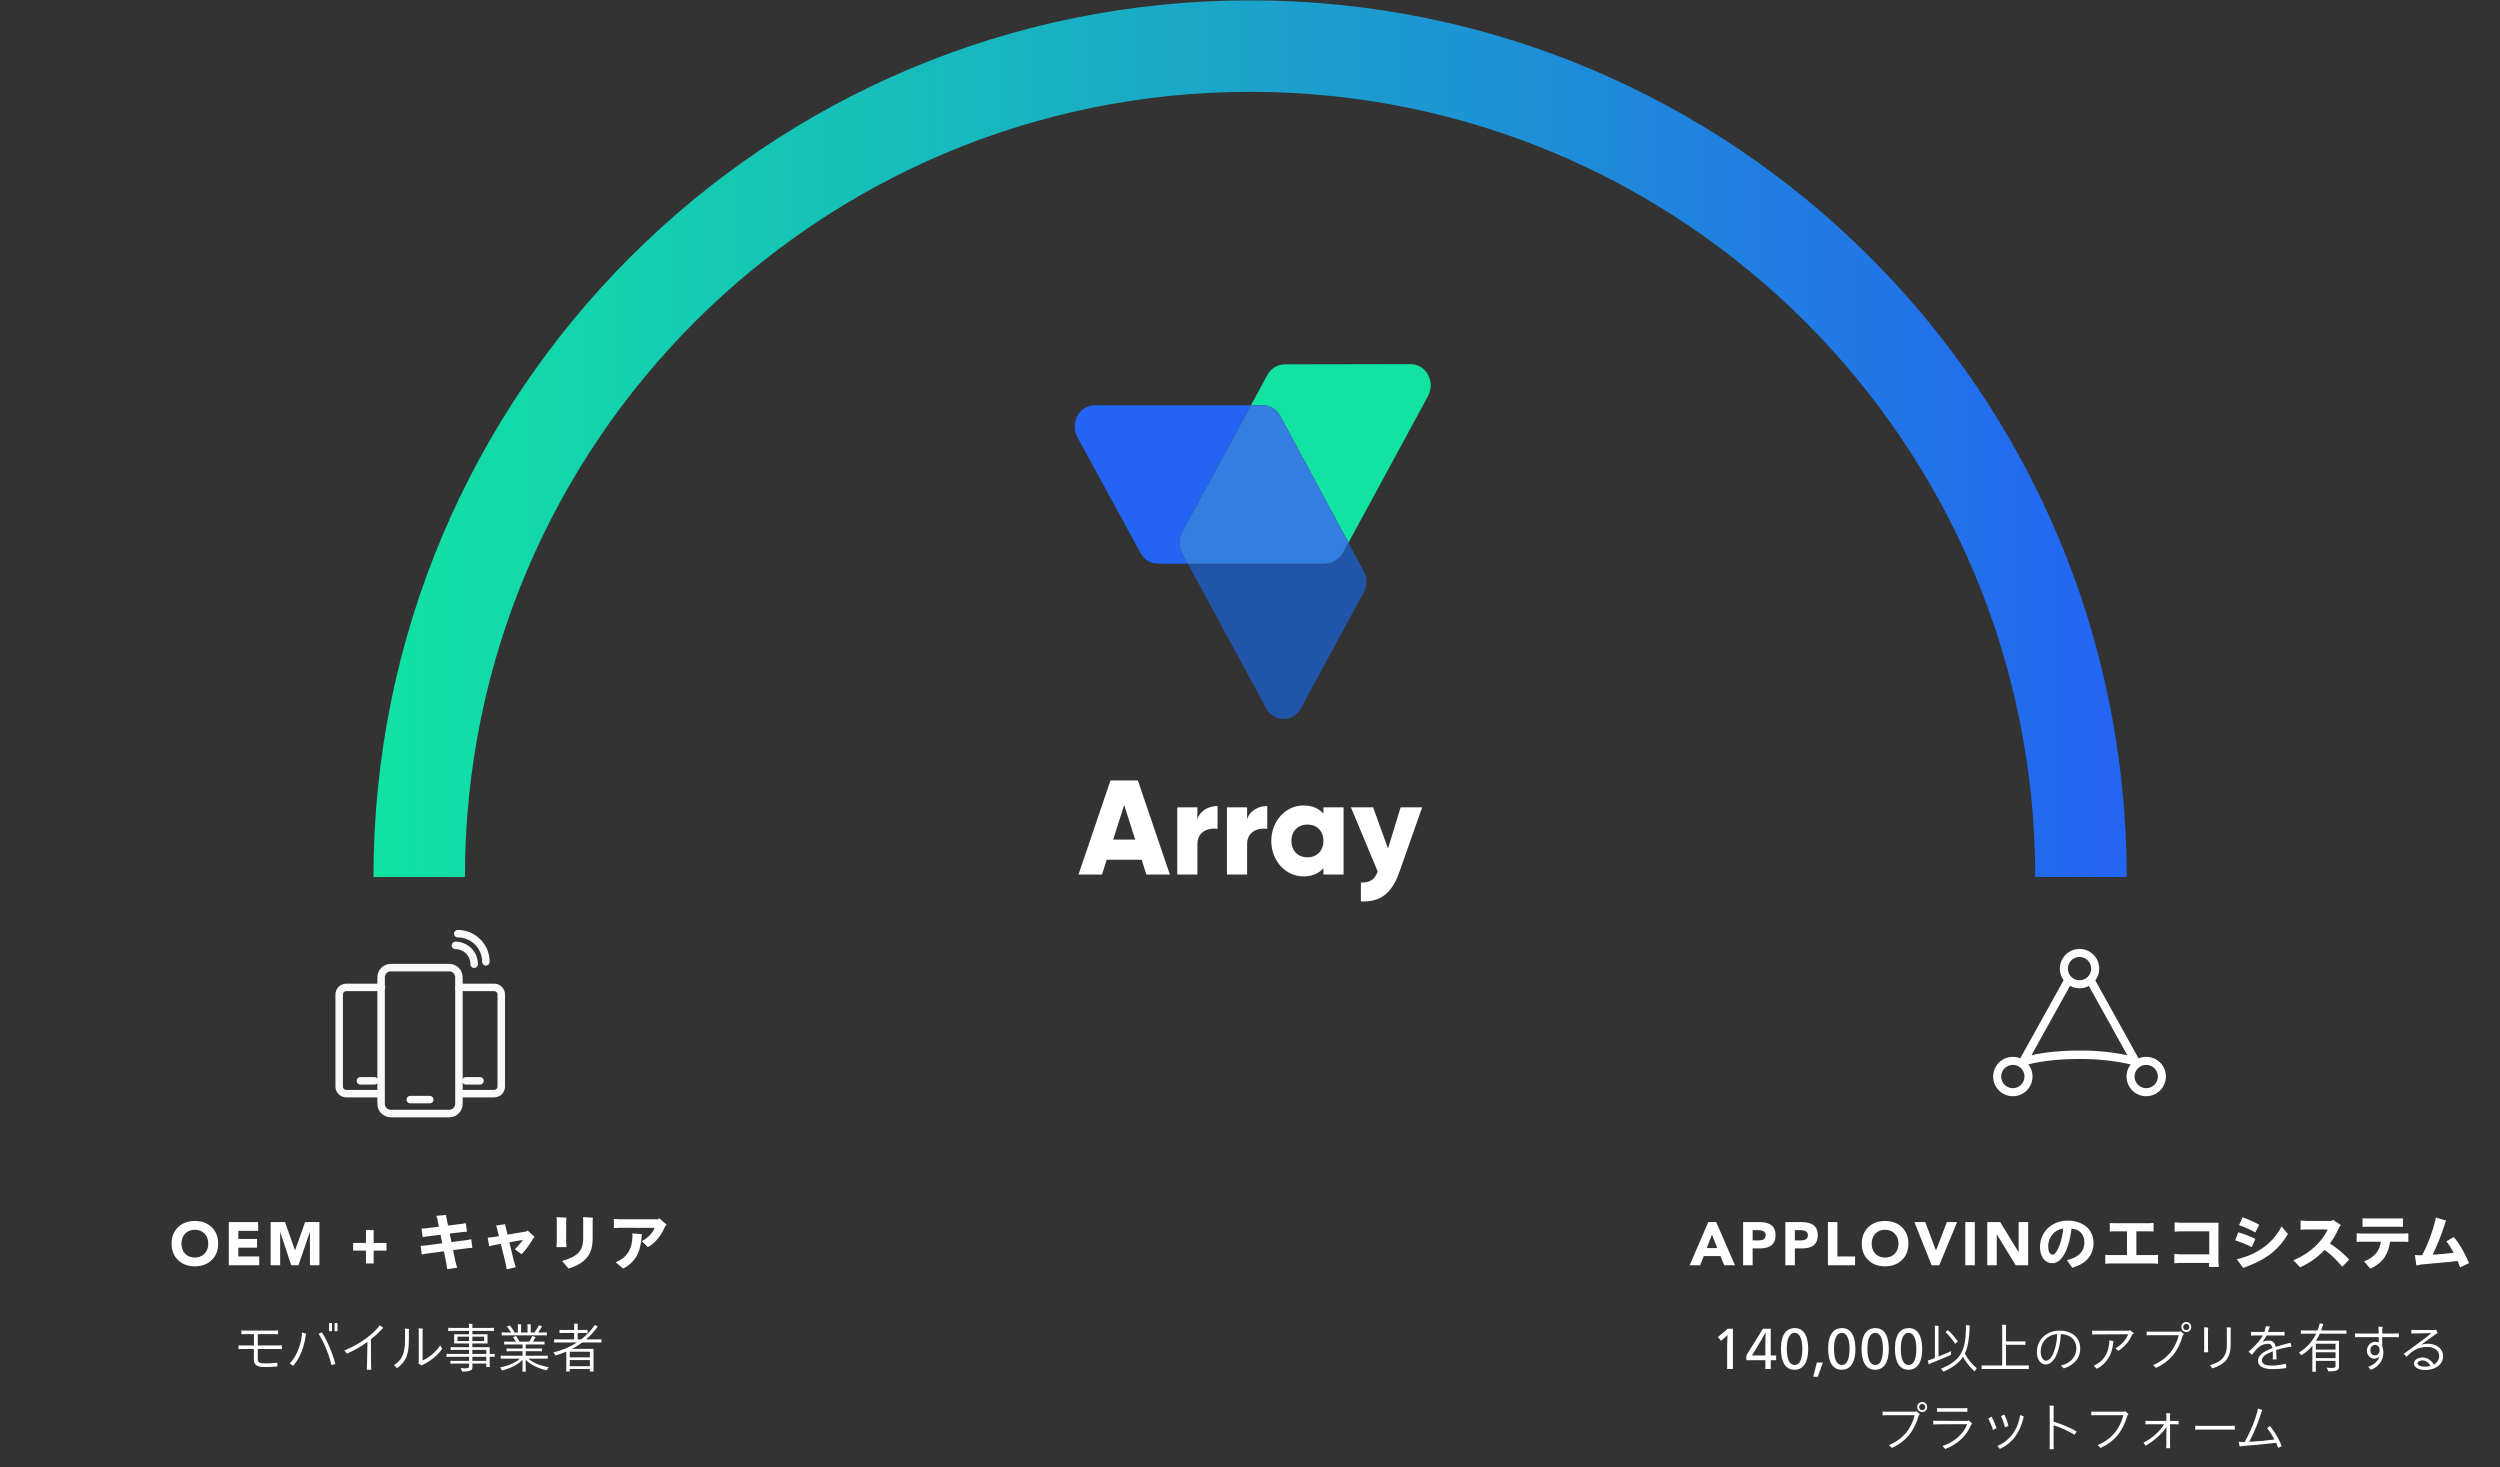 <svg viewBox="0 0 656 385" fill="none" xmlns="http://www.w3.org/2000/svg">
<rect x="0" y="0" width="656" height="385" fill="#333333" stroke="none"/>
<path d="M299.571 225.593H290.399L289.166 229.469H283L291.387 204.798H298.583L306.97 229.478H300.804L299.571 225.593ZM297.874 220.305L294.985 211.243L292.096 220.305H297.874V220.305Z" fill="white"/>
<path d="M319.485 211.496V217.493C317.297 217.138 314.197 218.025 314.197 221.513V229.478H308.91V211.842H314.197V214.984C314.898 212.619 317.263 211.496 319.485 211.496Z" fill="white"/>
<path d="M332.526 211.496V217.493C330.338 217.138 327.238 218.025 327.238 221.513V229.478H321.951V211.842H327.238V214.984C327.948 212.619 330.304 211.496 332.526 211.496Z" fill="white"/>
<path d="M352.554 211.842V229.469H347.267V227.814C346.101 229.157 344.378 229.968 342.013 229.968C337.393 229.968 333.584 225.914 333.584 220.66C333.584 215.407 337.393 211.353 342.013 211.353C344.378 211.353 346.101 212.163 347.267 213.506V211.851L352.554 211.842V211.842ZM347.267 220.66C347.267 218.016 345.501 216.361 343.069 216.361C340.636 216.361 338.871 218.016 338.871 220.66C338.871 223.304 340.636 224.959 343.069 224.959C345.501 224.959 347.267 223.304 347.267 220.66V220.66Z" fill="white"/>
<path d="M373.177 211.842L367.147 228.946C365.171 234.554 362.037 236.775 357.096 236.522V231.589C359.562 231.589 360.728 230.812 361.505 228.667L354.486 211.851H360.306L364.216 222.636L367.527 211.851H373.177V211.842Z" fill="white"/>
<path d="M357.854 149.84L353.816 142.408L352.378 145.074C352.297 145.219 352.2 145.365 352.119 145.51C352.103 145.542 352.071 145.575 352.055 145.607C351.962 145.748 351.859 145.883 351.748 146.011L351.716 146.043C351.616 146.169 351.508 146.288 351.392 146.399L351.344 146.447L350.956 146.786C350.94 146.786 350.94 146.802 350.924 146.802C350.644 147.015 350.347 147.204 350.035 147.368H350.019C349.698 147.522 349.362 147.647 349.018 147.739C348.545 147.877 348.056 147.948 347.564 147.949H311.7L310.246 145.252C309.794 144.412 309.556 143.475 309.552 142.521C309.552 142.311 309.552 142.085 309.568 141.875C309.452 143.038 309.688 144.209 310.246 145.235L332.249 185.849C332.676 186.69 333.327 187.398 334.131 187.892C334.936 188.386 335.861 188.647 336.805 188.647C337.749 188.647 338.674 188.386 339.478 187.892C340.282 187.398 340.934 186.69 341.36 185.849L357.854 155.413C358.316 154.557 358.557 153.599 358.557 152.626C358.557 151.653 358.316 150.696 357.854 149.84V149.84Z" fill="#2155AA"/>
<path d="M370.135 95.543L337.115 95.608C336.175 95.622 335.255 95.889 334.454 96.38C333.652 96.872 332.998 97.571 332.559 98.403L328.246 106.335H331.38C332.321 106.347 333.241 106.613 334.043 107.105C334.845 107.597 335.499 108.296 335.936 109.13L353.835 142.392L352.656 144.573C352.656 144.571 352.656 144.569 352.657 144.567C352.658 144.565 352.659 144.563 352.661 144.562C352.662 144.56 352.664 144.559 352.666 144.558C352.668 144.557 352.67 144.557 352.672 144.557L374.707 103.944C376.727 100.196 374.19 95.543 370.135 95.543Z" fill="#12E3A3"/>
<path d="M310.229 145.219C310.149 145.088 310.084 144.947 310.036 144.799C310.019 144.751 310.003 144.719 309.987 144.67C309.931 144.538 309.883 144.403 309.842 144.266C309.826 144.218 309.809 144.169 309.793 144.105C309.761 144.008 309.745 143.911 309.712 143.814C309.696 143.733 309.68 143.669 309.664 143.588C309.645 143.508 309.634 143.427 309.632 143.346C309.615 143.216 309.599 143.071 309.583 142.942C309.583 142.893 309.567 142.845 309.567 142.796C309.567 142.699 309.551 142.586 309.551 142.489C309.52 141.458 309.766 140.438 310.262 139.533L328.258 106.335H287.273C283.219 106.335 280.682 111.004 282.718 114.735L299.276 145.123C299.713 145.956 300.367 146.656 301.169 147.148C301.971 147.64 302.891 147.906 303.832 147.917H311.683L310.229 145.219V145.219Z" fill="#2464F2"/>
<path d="M352.055 145.591C352.071 145.558 352.104 145.526 352.12 145.494C352.217 145.348 352.297 145.203 352.378 145.058L353.832 142.392L335.949 109.129C335.512 108.296 334.858 107.596 334.056 107.104C333.254 106.612 332.334 106.346 331.393 106.335H328.259L310.247 139.533C309.75 140.443 309.505 141.469 309.536 142.505C309.548 143.458 309.786 144.393 310.23 145.235L311.684 147.933H347.564C348.056 147.931 348.546 147.861 349.018 147.723C349.366 147.641 349.702 147.516 350.02 147.352H350.036C350.35 147.194 350.648 147.005 350.924 146.786C350.94 146.786 350.94 146.77 350.957 146.77C351.086 146.657 351.215 146.56 351.344 146.431L351.393 146.382C351.509 146.272 351.617 146.153 351.716 146.027L351.748 145.995C351.861 145.865 351.958 145.72 352.055 145.591Z" fill="#357EE1"/>
<path d="M450.327 320.672L455.255 332H452.439L451.463 329.6H447.063L446.119 332H443.367L448.263 320.672H450.327ZM447.847 327.488H450.615L449.223 323.968L447.847 327.488ZM461.682 320.672C464.498 320.672 465.906 321.819 465.906 324.112C465.906 326.427 464.536 327.584 461.794 327.584H459.89V332H457.394V320.672H461.682ZM461.602 325.472C462.104 325.472 462.514 325.365 462.834 325.152C463.154 324.928 463.314 324.581 463.314 324.112C463.314 323.227 462.621 322.784 461.234 322.784H459.89V325.472H461.602ZM472.76 320.672C475.576 320.672 476.984 321.819 476.984 324.112C476.984 326.427 475.614 327.584 472.872 327.584H470.968V332H468.472V320.672H472.76ZM472.68 325.472C473.182 325.472 473.592 325.365 473.912 325.152C474.232 324.928 474.392 324.581 474.392 324.112C474.392 323.227 473.699 322.784 472.312 322.784H470.968V325.472H472.68ZM482.142 320.672V329.696H486.766V332H479.646V320.672H482.142ZM494.648 320.384C496.462 320.384 497.934 320.928 499.064 322.016C500.195 323.104 500.76 324.544 500.76 326.336C500.76 328.117 500.19 329.557 499.048 330.656C497.907 331.744 496.44 332.288 494.648 332.288C492.835 332.288 491.363 331.739 490.232 330.64C489.102 329.541 488.536 328.107 488.536 326.336C488.536 324.565 489.096 323.131 490.216 322.032C491.347 320.933 492.824 320.384 494.648 320.384ZM491.128 326.336C491.128 327.435 491.454 328.32 492.104 328.992C492.766 329.653 493.614 329.984 494.648 329.984C495.704 329.984 496.552 329.643 497.192 328.96C497.843 328.277 498.168 327.403 498.168 326.336C498.168 325.248 497.838 324.368 497.176 323.696C496.526 323.024 495.678 322.688 494.632 322.688C493.587 322.688 492.739 323.029 492.088 323.712C491.448 324.395 491.128 325.269 491.128 326.336ZM505.185 320.672L507.985 328.096H508.017L510.865 320.672H513.537L508.865 332H506.865L502.337 320.672H505.185ZM518.186 320.672V332H515.69V320.672H518.186ZM524.849 320.672L529.665 328.544H529.697V320.672H532.193V332H528.929L523.985 323.936H523.953V332H521.457V320.672H524.849ZM542.592 320.288C543.04 320.288 543.552 320.331 544.128 320.416C544.704 320.501 545.28 320.667 545.856 320.912C546.432 321.147 546.949 321.456 547.408 321.84C547.866 322.213 548.245 322.656 548.544 323.168C548.853 323.669 549.061 324.187 549.168 324.72C549.285 325.243 549.344 325.723 549.344 326.16C549.344 326.885 549.232 327.584 549.008 328.256C548.794 328.928 548.458 329.547 548 330.112C547.541 330.667 546.96 331.163 546.256 331.6C545.552 332.027 544.72 332.379 543.76 332.656L542.352 330.656C543.141 330.475 543.829 330.235 544.416 329.936C545.013 329.627 545.493 329.275 545.856 328.88C546.229 328.475 546.501 328.032 546.672 327.552C546.853 327.072 546.944 326.571 546.944 326.048C546.944 325.504 546.864 325.013 546.704 324.576C546.544 324.128 546.336 323.771 546.08 323.504C545.824 323.227 545.546 323.013 545.248 322.864C544.96 322.704 544.666 322.592 544.368 322.528C544.069 322.453 543.797 322.405 543.552 322.384C543.477 323.12 543.36 323.888 543.2 324.688C543.04 325.477 542.837 326.245 542.592 326.992C542.346 327.739 542.064 328.4 541.744 328.976C541.434 329.552 541.104 330.027 540.752 330.4C540.41 330.773 540.048 331.045 539.664 331.216C539.28 331.387 538.901 331.472 538.528 331.472C538.069 331.472 537.637 331.371 537.232 331.168C536.837 330.965 536.49 330.677 536.192 330.304C535.904 329.92 535.68 329.467 535.52 328.944C535.37 328.421 535.296 327.851 535.296 327.232C535.296 326.261 535.472 325.355 535.824 324.512C536.186 323.659 536.693 322.917 537.344 322.288C538.005 321.648 538.784 321.157 539.68 320.816C540.576 320.464 541.546 320.288 542.592 320.288ZM538.624 329.232C538.752 329.232 538.901 329.168 539.072 329.04C539.253 328.912 539.466 328.651 539.712 328.256C539.968 327.851 540.224 327.296 540.48 326.592C540.736 325.877 540.938 325.147 541.088 324.4C541.237 323.653 541.338 322.976 541.392 322.368C540.666 322.464 540 322.725 539.392 323.152C538.794 323.579 538.32 324.139 537.968 324.832C537.616 325.525 537.44 326.256 537.44 327.024C537.44 327.291 537.461 327.557 537.504 327.824C537.546 328.091 537.616 328.331 537.712 328.544C537.818 328.747 537.946 328.912 538.096 329.04C538.256 329.168 538.432 329.232 538.624 329.232ZM565.064 329.328L566.264 329.264V331.6L565.064 331.536H553.624L552.424 331.6V329.264L553.624 329.328H558.12V323.104H554.632L553.608 323.152V320.896L554.632 320.96H564.072L565.096 320.896V323.152L564.072 323.104H560.584V329.328H565.064ZM582.224 332.448L579.616 332.432L579.68 331.392H572.064L570.544 331.472V329.04L572.064 329.136H579.712V323.104H572.144L570.624 323.2V320.752L572.144 320.848H582.128L582.112 330.928L582.224 332.448ZM591.784 323.408C591.25 323.067 590.573 322.72 589.752 322.368C588.941 322.005 588.2 321.707 587.528 321.472L588.44 319.424C589.112 319.648 589.853 319.941 590.664 320.304C591.485 320.656 592.205 321.019 592.824 321.392L591.784 323.408ZM598.696 321.824L600.36 323.808C599.848 324.661 599.288 325.467 598.68 326.224C598.072 326.981 597.373 327.707 596.584 328.4C595.805 329.083 594.856 329.755 593.736 330.416C592.616 331.067 591.16 331.733 589.368 332.416L588.6 332.704L586.936 330.416L587.816 330.208C588.296 330.08 588.85 329.904 589.48 329.68C590.109 329.456 590.77 329.173 591.464 328.832C592.168 328.48 592.824 328.096 593.432 327.68C594.05 327.264 594.653 326.8 595.24 326.288C595.826 325.765 596.424 325.131 597.032 324.384C597.64 323.637 598.194 322.784 598.696 321.824ZM590.84 327.248C590.274 326.939 589.597 326.624 588.808 326.304C588.029 325.973 587.261 325.691 586.504 325.456L587.32 323.36C588.002 323.541 588.786 323.803 589.672 324.144C590.568 324.485 591.282 324.811 591.816 325.12L590.84 327.248ZM611.371 326.288C612.054 326.725 612.736 327.216 613.419 327.76C614.112 328.304 614.71 328.816 615.211 329.296C615.712 329.765 616.118 330.171 616.427 330.512L614.619 332.384C614.043 331.712 613.467 331.083 612.891 330.496C612.326 329.909 611.787 329.408 611.275 328.992C610.774 328.565 610.336 328.229 609.963 327.984C609.323 328.667 608.656 329.285 607.963 329.84C607.28 330.395 606.576 330.896 605.851 331.344C605.126 331.781 604.363 332.181 603.563 332.544L601.771 330.672C602.816 330.267 603.819 329.76 604.779 329.152C605.739 328.544 606.608 327.883 607.387 327.168C608.166 326.443 608.843 325.691 609.419 324.912C610.006 324.133 610.464 323.371 610.795 322.624L605.195 322.608L603.675 322.688V320.272L605.195 320.368H611.835L612.171 320.08L614.283 321.472L613.899 321.84C613.654 322.416 613.382 322.987 613.083 323.552C612.795 324.117 612.496 324.635 612.187 325.104C611.888 325.563 611.616 325.957 611.371 326.288ZM629.58 321.888H620.876L619.932 321.936V319.68L620.876 319.728H629.58L630.524 319.68V321.936L629.58 321.888ZM630.796 323.68L631.948 323.616V325.888L630.796 325.824H627.148C627.052 326.592 626.881 327.323 626.636 328.016C626.401 328.709 626.076 329.36 625.66 329.968C625.255 330.565 624.737 331.115 624.108 331.616C623.489 332.117 622.769 332.544 621.948 332.896L620.332 330.992C620.663 330.864 621.02 330.699 621.404 330.496C621.788 330.293 622.156 330.059 622.508 329.792C622.86 329.525 623.191 329.211 623.5 328.848C623.809 328.475 624.071 328.032 624.284 327.52C624.497 327.008 624.647 326.443 624.732 325.824H619.548L618.396 325.888V323.616L619.548 323.68H630.796ZM647.865 331.456L645.529 332.544C645.391 332.117 645.177 331.563 644.889 330.88C643.887 331.008 642.137 331.184 639.641 331.408C637.145 331.632 635.7 331.765 635.305 331.808L634.057 332.08L633.673 329.328L635.017 329.376L635.593 329.36C637.151 326.309 638.303 323.237 639.049 320.144L639.129 319.472L641.881 320.288L641.657 320.768C641.22 322.197 640.708 323.653 640.121 325.136C639.535 326.608 638.937 327.973 638.329 329.232C640.207 329.125 642.052 328.96 643.865 328.736C643.14 327.403 642.495 326.4 641.929 325.728L643.865 324.608C644.271 325.056 644.697 325.616 645.145 326.288C645.604 326.96 646.089 327.776 646.601 328.736C647.113 329.685 647.535 330.592 647.865 331.456Z" fill="white"/>
<path d="M453.205 359.224V353.176C453.205 352.401 453.233 351.454 453.289 350.334H453.261C452.72 350.847 452.351 351.188 452.155 351.356L451.609 351.832L450.769 350.838L453.359 348.668H454.717V359.224H453.205ZM463.229 359.224V356.914H458.245V355.668L462.585 348.668H464.643V355.668H466.057V356.914H464.643V359.224H463.229ZM463.229 352.714C463.229 351.613 463.248 350.577 463.285 349.606H463.257C463.201 349.727 463.103 349.919 462.963 350.18C462.832 350.441 462.674 350.74 462.487 351.076C462.31 351.403 462.165 351.655 462.053 351.832L459.729 355.668H463.229V352.714ZM474.471 354.044C474.471 355.099 474.34 356.037 474.079 356.858C473.827 357.679 473.425 358.314 472.875 358.762C472.333 359.201 471.671 359.42 470.887 359.42C469.72 359.42 468.833 358.944 468.227 357.992C467.62 357.04 467.317 355.677 467.317 353.904C467.317 353.503 467.34 353.055 467.387 352.56C467.443 352.065 467.541 351.589 467.681 351.132C467.821 350.665 468.003 350.259 468.227 349.914C468.46 349.559 468.731 349.275 469.039 349.06C469.356 348.836 469.683 348.687 470.019 348.612C470.355 348.528 470.663 348.486 470.943 348.486C471.736 348.486 472.399 348.715 472.931 349.172C473.463 349.62 473.85 350.264 474.093 351.104C474.345 351.944 474.471 352.924 474.471 354.044ZM472.931 353.932C472.931 352.588 472.753 351.552 472.399 350.824C472.044 350.096 471.545 349.732 470.901 349.732C470.583 349.732 470.294 349.825 470.033 350.012C469.781 350.189 469.566 350.46 469.389 350.824C469.211 351.179 469.076 351.617 468.983 352.14C468.899 352.663 468.857 353.255 468.857 353.918C468.857 355.309 469.034 356.368 469.389 357.096C469.753 357.815 470.266 358.174 470.929 358.174C471.582 358.174 472.077 357.815 472.413 357.096C472.758 356.368 472.931 355.313 472.931 353.932ZM475.786 361.254L476.738 357.53H478.32L477.004 361.254H475.786ZM486.857 354.044C486.857 355.099 486.727 356.037 486.465 356.858C486.213 357.679 485.812 358.314 485.261 358.762C484.72 359.201 484.057 359.42 483.273 359.42C482.107 359.42 481.22 358.944 480.613 357.992C480.007 357.04 479.703 355.677 479.703 353.904C479.703 353.503 479.727 353.055 479.773 352.56C479.829 352.065 479.927 351.589 480.067 351.132C480.207 350.665 480.389 350.259 480.613 349.914C480.847 349.559 481.117 349.275 481.425 349.06C481.743 348.836 482.069 348.687 482.405 348.612C482.741 348.528 483.049 348.486 483.329 348.486C484.123 348.486 484.785 348.715 485.317 349.172C485.849 349.62 486.237 350.264 486.479 351.104C486.731 351.944 486.857 352.924 486.857 354.044ZM485.317 353.932C485.317 352.588 485.14 351.552 484.785 350.824C484.431 350.096 483.931 349.732 483.287 349.732C482.97 349.732 482.681 349.825 482.419 350.012C482.167 350.189 481.953 350.46 481.775 350.824C481.598 351.179 481.463 351.617 481.369 352.14C481.285 352.663 481.243 353.255 481.243 353.918C481.243 355.309 481.421 356.368 481.775 357.096C482.139 357.815 482.653 358.174 483.315 358.174C483.969 358.174 484.463 357.815 484.799 357.096C485.145 356.368 485.317 355.313 485.317 353.932ZM495.621 354.044C495.621 355.099 495.49 356.037 495.229 356.858C494.977 357.679 494.576 358.314 494.025 358.762C493.484 359.201 492.821 359.42 492.037 359.42C490.87 359.42 489.984 358.944 489.377 357.992C488.77 357.04 488.467 355.677 488.467 353.904C488.467 353.503 488.49 353.055 488.537 352.56C488.593 352.065 488.691 351.589 488.831 351.132C488.971 350.665 489.153 350.259 489.377 349.914C489.61 349.559 489.881 349.275 490.189 349.06C490.506 348.836 490.833 348.687 491.169 348.612C491.505 348.528 491.813 348.486 492.093 348.486C492.886 348.486 493.549 348.715 494.081 349.172C494.613 349.62 495 350.264 495.243 351.104C495.495 351.944 495.621 352.924 495.621 354.044ZM494.081 353.932C494.081 352.588 493.904 351.552 493.549 350.824C493.194 350.096 492.695 349.732 492.051 349.732C491.734 349.732 491.444 349.825 491.183 350.012C490.931 350.189 490.716 350.46 490.539 350.824C490.362 351.179 490.226 351.617 490.133 352.14C490.049 352.663 490.007 353.255 490.007 353.918C490.007 355.309 490.184 356.368 490.539 357.096C490.903 357.815 491.416 358.174 492.079 358.174C492.732 358.174 493.227 357.815 493.563 357.096C493.908 356.368 494.081 355.313 494.081 353.932ZM504.385 354.044C504.385 355.099 504.254 356.037 503.993 356.858C503.741 357.679 503.339 358.314 502.789 358.762C502.247 359.201 501.585 359.42 500.801 359.42C499.634 359.42 498.747 358.944 498.141 357.992C497.534 357.04 497.231 355.677 497.231 353.904C497.231 353.503 497.254 353.055 497.301 352.56C497.357 352.065 497.455 351.589 497.595 351.132C497.735 350.665 497.917 350.259 498.141 349.914C498.374 349.559 498.645 349.275 498.953 349.06C499.27 348.836 499.597 348.687 499.933 348.612C500.269 348.528 500.577 348.486 500.857 348.486C501.65 348.486 502.313 348.715 502.845 349.172C503.377 349.62 503.764 350.264 504.007 351.104C504.259 351.944 504.385 352.924 504.385 354.044ZM502.845 353.932C502.845 352.588 502.667 351.552 502.313 350.824C501.958 350.096 501.459 349.732 500.815 349.732C500.497 349.732 500.208 349.825 499.947 350.012C499.695 350.189 499.48 350.46 499.303 350.824C499.125 351.179 498.99 351.617 498.897 352.14C498.813 352.663 498.771 353.255 498.771 353.918C498.771 355.309 498.948 356.368 499.303 357.096C499.667 357.815 500.18 358.174 500.843 358.174C501.496 358.174 501.991 357.815 502.327 357.096C502.672 356.368 502.845 355.313 502.845 353.932ZM515.57 355.164C515.906 355.855 516.373 356.564 516.97 357.292C517.577 358.02 518.156 358.594 518.706 359.014C518.622 359.126 518.529 359.257 518.426 359.406C518.333 359.555 518.268 359.663 518.23 359.728C518.193 359.793 518.17 359.835 518.16 359.854C518.114 359.817 518.02 359.737 517.88 359.616C517.75 359.495 517.526 359.271 517.208 358.944C516.891 358.617 516.532 358.188 516.13 357.656C515.729 357.115 515.384 356.573 515.094 356.032C514.702 356.629 514.245 357.161 513.722 357.628C513.209 358.085 512.644 358.501 512.028 358.874C511.422 359.238 510.731 359.588 509.956 359.924C509.779 359.681 509.569 359.42 509.326 359.14C510.698 358.589 511.809 357.983 512.658 357.32C513.508 356.657 514.156 355.911 514.604 355.08C515.062 354.249 515.379 353.302 515.556 352.238C515.743 351.165 515.85 349.877 515.878 348.374L515.85 347.702L516.844 347.772L516.83 348.136C516.793 349.312 516.723 350.315 516.62 351.146C516.527 351.977 516.392 352.719 516.214 353.372C516.046 354.025 515.832 354.623 515.57 355.164ZM511.986 354.534L511.888 355.556C511.86 355.565 511.79 355.593 511.678 355.64C511.576 355.687 510.866 355.985 509.55 356.536C508.234 357.087 507.268 357.483 506.652 357.726L506.078 357.992L505.868 356.998L506.512 356.788C506.68 356.732 507.082 356.583 507.716 356.34V348.318C507.716 348.169 507.707 348.01 507.688 347.842C507.791 347.842 507.959 347.851 508.192 347.87C508.435 347.879 508.603 347.889 508.696 347.898C508.678 348.029 508.668 348.173 508.668 348.332V355.948C508.986 355.817 509.364 355.663 509.802 355.486C510.241 355.299 510.675 355.113 511.104 354.926C511.543 354.739 511.837 354.609 511.986 354.534ZM513.022 352.602C512.873 352.359 512.663 352.056 512.392 351.692C512.122 351.319 511.809 350.931 511.454 350.53C511.1 350.129 510.773 349.797 510.474 349.536L511.146 349.018C511.389 349.223 511.683 349.513 512.028 349.886C512.374 350.259 512.696 350.637 512.994 351.02C513.302 351.393 513.559 351.725 513.764 352.014L513.022 352.602ZM531.208 358.3C531.75 358.3 532.132 358.295 532.356 358.286V359.238C532.142 359.229 531.759 359.224 531.208 359.224H521.128C520.587 359.224 520.204 359.229 519.98 359.238V358.286C520.204 358.295 520.587 358.3 521.128 358.3H525.37V348.136C525.37 347.968 525.361 347.791 525.342 347.604C525.604 347.604 525.958 347.618 526.406 347.646C526.388 347.833 526.378 348.001 526.378 348.15V351.986H530.788L531.46 351.972V352.896L530.788 352.882H526.378V358.3H531.208ZM540.448 349.158C541.503 349.158 542.446 349.354 543.276 349.746C544.116 350.129 544.756 350.679 545.194 351.398C545.633 352.107 545.852 352.924 545.852 353.848C545.852 354.473 545.75 355.066 545.544 355.626C545.348 356.177 545.059 356.676 544.676 357.124C544.294 357.572 543.836 357.959 543.304 358.286C542.782 358.613 542.194 358.874 541.54 359.07L540.77 358.328C541.48 358.151 542.1 357.899 542.632 357.572C543.164 357.245 543.589 356.881 543.906 356.48C544.233 356.069 544.471 355.64 544.62 355.192C544.77 354.744 544.844 354.296 544.844 353.848C544.844 353.288 544.746 352.775 544.55 352.308C544.354 351.841 544.074 351.445 543.71 351.118C543.356 350.791 542.926 350.539 542.422 350.362C541.918 350.175 541.368 350.073 540.77 350.054C540.714 351.118 540.598 352.07 540.42 352.91C540.252 353.75 540.052 354.469 539.818 355.066C539.594 355.663 539.328 356.186 539.02 356.634C538.712 357.082 538.367 357.427 537.984 357.67C537.602 357.913 537.186 358.034 536.738 358.034C536.477 358.034 536.211 357.969 535.94 357.838C535.679 357.698 535.436 357.493 535.212 357.222C534.988 356.951 534.806 356.611 534.666 356.2C534.536 355.789 534.47 355.323 534.47 354.8C534.47 353.736 534.732 352.765 535.254 351.888C535.777 351.011 536.491 350.339 537.396 349.872C538.311 349.396 539.328 349.158 540.448 349.158ZM536.836 357.054C537.004 357.054 537.2 356.998 537.424 356.886C537.658 356.774 537.896 356.564 538.138 356.256C538.381 355.948 538.6 355.561 538.796 355.094C539.002 354.627 539.179 354.095 539.328 353.498C539.487 352.901 539.604 352.299 539.678 351.692C539.753 351.076 539.804 350.53 539.832 350.054C539.002 350.11 538.255 350.343 537.592 350.754C536.93 351.155 536.412 351.701 536.038 352.392C535.665 353.083 535.478 353.829 535.478 354.632C535.478 355.089 535.534 355.5 535.646 355.864C535.768 356.228 535.94 356.517 536.164 356.732C536.388 356.947 536.612 357.054 536.836 357.054ZM558.83 348.99L559.992 349.872L559.53 350.096C559.362 350.525 559.115 351.011 558.788 351.552C558.462 352.084 558.032 352.611 557.5 353.134C556.978 353.657 556.422 354.105 555.834 354.478L555.092 353.82C555.662 353.484 556.184 353.097 556.66 352.658C557.136 352.21 557.514 351.767 557.794 351.328C558.084 350.88 558.303 350.474 558.452 350.11L549.758 350.152L548.988 350.194V349.144L549.758 349.186H558.662L558.83 348.99ZM553.482 352.28V351.692L554.602 351.916L554.49 352.462C554.332 354.039 553.888 355.388 553.16 356.508C552.442 357.628 551.457 358.515 550.206 359.168L549.394 358.384C550.038 358.095 550.603 357.749 551.088 357.348C551.583 356.937 551.994 356.475 552.32 355.962C552.656 355.449 552.918 354.884 553.104 354.268C553.291 353.652 553.417 352.989 553.482 352.28ZM573.684 346.89C574.048 346.89 574.352 347.016 574.594 347.268C574.846 347.52 574.972 347.833 574.972 348.206C574.972 348.579 574.846 348.892 574.594 349.144C574.352 349.387 574.048 349.508 573.684 349.508C573.311 349.508 572.998 349.387 572.746 349.144C572.494 348.892 572.368 348.579 572.368 348.206C572.368 347.833 572.494 347.52 572.746 347.268C572.998 347.016 573.311 346.89 573.684 346.89ZM573.684 349.018C573.908 349.018 574.1 348.939 574.258 348.78C574.417 348.621 574.496 348.43 574.496 348.206C574.496 347.982 574.417 347.791 574.258 347.632C574.1 347.473 573.908 347.394 573.684 347.394C573.46 347.394 573.269 347.473 573.11 347.632C572.961 347.791 572.886 347.982 572.886 348.206C572.886 348.43 572.961 348.621 573.11 348.78C573.269 348.939 573.46 349.018 573.684 349.018ZM571.878 349.424L572.186 349.284L573.096 350.096L572.788 350.362C572.21 352.453 571.346 354.193 570.198 355.584C569.06 356.975 567.576 358.095 565.746 358.944L564.962 358.216C565.392 358.029 565.872 357.787 566.404 357.488C566.936 357.189 567.464 356.83 567.986 356.41C568.509 355.981 569.013 355.477 569.498 354.898C569.984 354.31 570.418 353.624 570.8 352.84C571.192 352.056 571.496 351.225 571.71 350.348H564.066L563.296 350.39V349.382L564.066 349.424H571.878ZM578.372 348.864L578.33 348.276L579.45 348.36L579.38 348.92V354.058L579.436 354.828H578.316L578.372 354.058V348.864ZM580.542 359.07L579.898 358.244C581.065 357.88 581.956 357.465 582.572 356.998C583.188 356.531 583.631 355.976 583.902 355.332C584.182 354.688 584.322 353.909 584.322 352.994V348.864L584.28 348.276L585.4 348.36L585.33 348.92V352.798C585.33 354.497 584.957 355.831 584.21 356.802C583.473 357.763 582.25 358.519 580.542 359.07ZM601.304 353.358L600.52 353.456C599.195 353.699 598.112 353.96 597.272 354.24C597.309 354.679 597.328 355.243 597.328 355.934L597.37 356.704H596.362L596.404 355.878L596.362 354.576C595.951 354.735 595.517 354.931 595.06 355.164C594.603 355.397 594.229 355.668 593.94 355.976C593.651 356.275 593.506 356.597 593.506 356.942C593.506 357.866 594.393 358.328 596.166 358.328C596.726 358.328 597.314 358.286 597.93 358.202C598.555 358.118 599.195 358.006 599.848 357.866L599.904 358.986C598.597 359.173 597.365 359.266 596.208 359.266C595.536 359.266 594.906 359.187 594.318 359.028C593.73 358.869 593.277 358.622 592.96 358.286C592.652 357.941 592.498 357.53 592.498 357.054C592.498 356.793 592.554 356.522 592.666 356.242C592.787 355.953 592.993 355.668 593.282 355.388C593.581 355.108 593.968 354.837 594.444 354.576C594.92 354.305 595.527 354.025 596.264 353.736C596.227 353.521 596.166 353.321 596.082 353.134C595.998 352.947 595.877 352.812 595.718 352.728C595.569 352.644 595.373 352.602 595.13 352.602C594.253 352.602 593.427 352.915 592.652 353.54C592.167 353.932 591.747 354.385 591.392 354.898L590.93 355.5L590.006 354.674L590.58 354.212C591.439 353.409 592.12 352.7 592.624 352.084C593.137 351.459 593.525 350.908 593.786 350.432H591.308L590.664 350.474V349.466L591.308 349.508H594.178C594.309 349.107 594.444 348.598 594.584 347.982L595.69 348.094L595.48 348.444L595.13 349.508H598.812L599.456 349.466V350.474L598.812 350.432H594.766C594.561 350.843 594.211 351.393 593.716 352.084C593.959 351.981 594.211 351.902 594.472 351.846C594.743 351.79 594.976 351.762 595.172 351.762C595.555 351.762 595.872 351.813 596.124 351.916C596.376 352.019 596.586 352.191 596.754 352.434C596.931 352.667 597.067 352.994 597.16 353.414C597.599 353.265 598.075 353.12 598.588 352.98C599.101 352.831 599.661 352.681 600.268 352.532L601.01 352.336L601.304 353.358ZM614.618 349.116C615.131 349.116 615.495 349.107 615.71 349.088V349.97C615.495 349.961 615.131 349.956 614.618 349.956H608.724C608.584 350.255 608.425 350.567 608.248 350.894C608.071 351.221 607.893 351.524 607.716 351.804H613.764L613.75 352.294V357.908L613.764 358.664C613.764 358.823 613.741 358.963 613.694 359.084C613.647 359.205 613.568 359.313 613.456 359.406C613.344 359.499 613.195 359.574 613.008 359.63C612.831 359.695 612.583 359.747 612.266 359.784C611.958 359.831 611.538 359.854 611.006 359.854L610.502 358.874C610.95 358.93 611.361 358.958 611.734 358.958C612.051 358.958 612.313 358.93 612.518 358.874C612.733 358.809 612.84 358.678 612.84 358.482V357.908V357.096H607.674V359.364L607.702 359.938H606.736L606.764 359.364V353.12C606.269 353.717 605.77 354.221 605.266 354.632C604.771 355.033 604.291 355.36 603.824 355.612C603.721 355.435 603.53 355.192 603.25 354.884C604.23 354.324 605.103 353.624 605.868 352.784C606.633 351.935 607.263 350.992 607.758 349.956H604.832C604.319 349.956 603.955 349.961 603.74 349.97V349.088C603.955 349.107 604.319 349.116 604.832 349.116H608.122C608.365 348.509 608.561 347.879 608.71 347.226L609.648 347.436L609.592 347.548C609.545 347.735 609.466 347.991 609.354 348.318C609.251 348.635 609.158 348.901 609.074 349.116H614.618ZM612.84 354.128V352.588H607.674V354.128H612.84ZM607.674 356.382H612.84V354.842H607.674V356.382ZM628.674 349.914L629.458 349.886V350.894L628.674 350.866H625.09V353.26C625.183 353.484 625.258 353.75 625.314 354.058C625.37 354.357 625.398 354.655 625.398 354.954C625.398 355.943 625.104 356.844 624.516 357.656C623.928 358.459 623.125 359.056 622.108 359.448L621.408 358.65C621.753 358.547 622.131 358.375 622.542 358.132C622.953 357.889 623.326 357.577 623.662 357.194C624.007 356.811 624.222 356.443 624.306 356.088L624.208 356.074C624.133 356.158 624.026 356.237 623.886 356.312C623.755 356.377 623.597 356.429 623.41 356.466C623.233 356.494 623.065 356.508 622.906 356.508C622.561 356.508 622.243 356.405 621.954 356.2C621.665 355.985 621.445 355.729 621.296 355.43C621.147 355.131 621.072 354.805 621.072 354.45C621.072 354.151 621.123 353.857 621.226 353.568C621.338 353.279 621.492 353.022 621.688 352.798C621.884 352.574 622.117 352.401 622.388 352.28C622.659 352.149 622.948 352.084 623.256 352.084C623.601 352.084 623.914 352.149 624.194 352.28L624.18 350.866H618.748L617.964 350.894V349.886L618.748 349.914H624.166C624.166 349.503 624.157 349.093 624.138 348.682L624.068 348.094L625.216 348.178L625.104 348.738C625.085 349.158 625.081 349.55 625.09 349.914H628.674ZM623.172 355.654C623.368 355.654 623.564 355.607 623.76 355.514C623.956 355.421 624.115 355.267 624.236 355.052C624.357 354.837 624.418 354.613 624.418 354.38C624.418 354.081 624.367 353.811 624.264 353.568C624.161 353.325 624.017 353.157 623.83 353.064C623.653 352.961 623.471 352.91 623.284 352.91C622.892 352.91 622.579 353.036 622.346 353.288C622.113 353.54 621.996 353.885 621.996 354.324C621.996 354.548 622.038 354.767 622.122 354.982C622.206 355.187 622.341 355.351 622.528 355.472C622.715 355.593 622.929 355.654 623.172 355.654ZM637.031 352.588C637.628 352.588 638.179 352.672 638.683 352.84C639.187 353.008 639.616 353.241 639.971 353.54C640.325 353.829 640.596 354.17 640.783 354.562C640.979 354.954 641.077 355.369 641.077 355.808C641.077 356.321 640.969 356.807 640.755 357.264C640.54 357.712 640.204 358.113 639.747 358.468C639.299 358.813 638.776 359.07 638.179 359.238C637.581 359.406 636.989 359.49 636.401 359.49C636.046 359.49 635.682 359.457 635.309 359.392C634.945 359.327 634.623 359.219 634.343 359.07C634.063 358.93 633.839 358.753 633.671 358.538C633.512 358.314 633.433 358.057 633.433 357.768C633.433 357.581 633.475 357.395 633.559 357.208C633.652 357.012 633.811 356.835 634.035 356.676C634.268 356.508 634.543 356.387 634.861 356.312C635.178 356.228 635.463 356.186 635.715 356.186C636.107 356.186 636.503 356.275 636.905 356.452C637.306 356.62 637.656 356.858 637.955 357.166C638.263 357.465 638.501 357.768 638.669 358.076C638.893 357.955 639.112 357.782 639.327 357.558C639.551 357.334 639.723 357.068 639.845 356.76C639.975 356.443 640.041 356.125 640.041 355.808C640.041 355.444 639.957 355.113 639.789 354.814C639.63 354.515 639.406 354.263 639.117 354.058C638.827 353.853 638.491 353.699 638.109 353.596C637.735 353.484 637.339 353.428 636.919 353.428C636.349 353.428 635.813 353.489 635.309 353.61C634.814 353.722 634.343 353.89 633.895 354.114C633.456 354.338 633.031 354.618 632.621 354.954C632.219 355.29 631.841 355.649 631.487 356.032L630.717 355.22L631.207 354.926C631.272 354.879 631.403 354.781 631.599 354.632C631.804 354.483 632.733 353.806 634.385 352.602C636.037 351.389 637.236 350.46 637.983 349.816C637.077 349.844 635.589 349.872 633.517 349.9L632.747 349.942V348.948L633.517 348.99H638.893L639.215 348.864L639.663 349.858L639.271 349.984C639.056 350.152 638.482 350.572 637.549 351.244C636.615 351.916 635.873 352.453 635.323 352.854C635.92 352.677 636.489 352.588 637.031 352.588ZM636.289 358.608C636.839 358.608 637.325 358.552 637.745 358.44C637.633 358.188 637.469 357.945 637.255 357.712C637.049 357.479 636.807 357.297 636.527 357.166C636.247 357.035 635.976 356.97 635.715 356.97C635.416 356.97 635.155 357.012 634.931 357.096C634.707 357.18 634.553 357.283 634.469 357.404C634.394 357.525 634.357 357.637 634.357 357.74C634.357 357.88 634.408 358.006 634.511 358.118C634.623 358.23 634.758 358.319 634.917 358.384C635.075 358.449 635.267 358.505 635.491 358.552C635.715 358.589 635.981 358.608 636.289 358.608ZM504.388 367.89C504.752 367.89 505.056 368.016 505.298 368.268C505.55 368.52 505.676 368.833 505.676 369.206C505.676 369.579 505.55 369.892 505.298 370.144C505.056 370.387 504.752 370.508 504.388 370.508C504.015 370.508 503.702 370.387 503.45 370.144C503.198 369.892 503.072 369.579 503.072 369.206C503.072 368.833 503.198 368.52 503.45 368.268C503.702 368.016 504.015 367.89 504.388 367.89ZM504.388 370.018C504.612 370.018 504.804 369.939 504.962 369.78C505.121 369.621 505.2 369.43 505.2 369.206C505.2 368.982 505.121 368.791 504.962 368.632C504.804 368.473 504.612 368.394 504.388 368.394C504.164 368.394 503.973 368.473 503.814 368.632C503.665 368.791 503.59 368.982 503.59 369.206C503.59 369.43 503.665 369.621 503.814 369.78C503.973 369.939 504.164 370.018 504.388 370.018ZM502.582 370.424L502.89 370.284L503.8 371.096L503.492 371.362C502.914 373.453 502.05 375.193 500.902 376.584C499.764 377.975 498.28 379.095 496.45 379.944L495.666 379.216C496.096 379.029 496.576 378.787 497.108 378.488C497.64 378.189 498.168 377.83 498.69 377.41C499.213 376.981 499.717 376.477 500.202 375.898C500.688 375.31 501.122 374.624 501.504 373.84C501.896 373.056 502.2 372.225 502.414 371.348H494.77L494 371.39V370.382L494.77 370.424H502.582ZM515.631 370.438H508.883L508.281 370.48V369.472L508.883 369.514H515.631L516.233 369.472V370.48L515.631 370.438ZM516.583 372.706L517.535 373.56L517.213 373.868C516.961 374.475 516.685 375.011 516.387 375.478C516.097 375.945 515.799 376.36 515.491 376.724C515.192 377.079 514.823 377.457 514.385 377.858C513.955 378.25 513.405 378.656 512.733 379.076C512.07 379.496 511.309 379.879 510.451 380.224L509.695 379.44C510.031 379.328 510.413 379.179 510.843 378.992C511.272 378.805 511.734 378.563 512.229 378.264C512.733 377.956 513.237 377.587 513.741 377.158C514.245 376.719 514.716 376.201 515.155 375.604C515.603 374.997 515.939 374.363 516.163 373.7L508.057 373.742L507.287 373.784V372.776L508.057 372.818L516.303 372.846L516.583 372.706ZM526.075 374.526C526.028 374.283 525.958 373.999 525.865 373.672C525.771 373.336 525.65 372.977 525.501 372.594C525.351 372.211 525.207 371.875 525.067 371.586L525.935 371.166C526.037 371.343 526.149 371.581 526.271 371.88C526.401 372.169 526.537 372.529 526.677 372.958C526.817 373.387 526.933 373.798 527.026 374.19L526.075 374.526ZM524.115 379.412C524.441 379.272 524.787 379.104 525.151 378.908C525.524 378.703 525.911 378.446 526.312 378.138C526.714 377.821 527.12 377.438 527.531 376.99C527.941 376.542 528.324 376.015 528.679 375.408C529.043 374.801 529.341 374.148 529.575 373.448C529.817 372.739 529.985 372.025 530.079 371.306L531.073 371.684L530.975 371.95C530.499 373.985 529.747 375.683 528.721 377.046C527.694 378.409 526.369 379.459 524.745 380.196L524.115 379.412ZM522.953 375.226C522.841 374.787 522.663 374.283 522.421 373.714C522.187 373.145 521.954 372.65 521.721 372.23L522.575 371.74C522.799 372.123 523.027 372.589 523.261 373.14C523.503 373.691 523.718 374.227 523.905 374.75L522.953 375.226ZM544.373 376.472C543.533 375.968 542.637 375.501 541.685 375.072C540.742 374.633 539.804 374.279 538.871 374.008V379.496L538.927 380.266H537.793L537.849 379.496V369.388L537.807 368.8L538.941 368.884L538.871 369.444V373.056C539.953 373.383 541.017 373.765 542.062 374.204C543.108 374.633 544.055 375.105 544.905 375.618L544.373 376.472ZM557.646 370.284L558.556 371.096L558.248 371.362C557.67 373.453 556.806 375.193 555.658 376.584C554.52 377.975 553.036 379.095 551.206 379.944L550.422 379.216C550.852 379.029 551.332 378.787 551.864 378.488C552.396 378.189 552.924 377.83 553.446 377.41C553.969 376.981 554.473 376.477 554.958 375.898C555.444 375.31 555.878 374.624 556.26 373.84C556.652 373.056 556.956 372.225 557.17 371.348H549.526L548.756 371.39V370.382L549.526 370.424H557.338L557.646 370.284ZM571.027 372.86L571.671 372.818V373.77L571.027 373.728H569.417V379.244L569.459 380.014H568.409L568.451 379.244V375.226L568.507 374.414C568.273 374.769 567.984 375.151 567.639 375.562C567.293 375.973 566.887 376.397 566.421 376.836C565.963 377.265 565.445 377.699 564.867 378.138C564.288 378.567 563.663 378.969 562.991 379.342L562.445 378.544C563.014 378.273 563.565 377.956 564.097 377.592C564.638 377.219 565.137 376.822 565.595 376.402C566.061 375.973 566.486 375.534 566.869 375.086C567.251 374.629 567.587 374.176 567.877 373.728H563.593L562.963 373.77V372.818L563.593 372.86H568.451V371.376L568.409 370.788L569.473 370.872L569.417 371.432V372.86H571.027ZM576.039 374.106L576.781 374.148H585.657L586.399 374.106V375.17L585.657 375.128H576.781L576.039 375.17V374.106ZM598.714 379.482L597.79 379.93C597.724 379.753 597.636 379.524 597.524 379.244C597.421 378.964 597.332 378.745 597.258 378.586C596.203 378.726 594.794 378.88 593.03 379.048C591.266 379.216 589.819 379.337 588.69 379.412L587.682 379.552L587.444 378.334L588.326 378.39L588.998 378.376C589.492 377.517 589.982 376.551 590.468 375.478C590.953 374.405 591.354 373.415 591.672 372.51C591.989 371.595 592.222 370.83 592.372 370.214L592.456 369.626L593.646 369.962L593.408 370.494C593.09 371.577 592.689 372.743 592.204 373.994C591.718 375.235 591.056 376.682 590.216 378.334C591.289 378.278 592.451 378.194 593.702 378.082C594.952 377.961 595.993 377.839 596.824 377.718C596.544 377.195 596.259 376.715 595.97 376.276C595.69 375.828 595.456 375.483 595.27 375.24C595.083 374.997 594.957 374.834 594.892 374.75L595.62 374.19C595.928 374.526 596.273 374.983 596.656 375.562C597.048 376.131 597.444 376.794 597.846 377.55C598.247 378.306 598.536 378.95 598.714 379.482Z" fill="white"/>
<path d="M563.165 277.313C562.143 277.313 561.144 277.616 560.294 278.184C559.443 278.752 558.781 279.559 558.39 280.504C557.998 281.448 557.896 282.488 558.095 283.49C558.295 284.493 558.787 285.414 559.51 286.137C560.233 286.86 561.154 287.352 562.157 287.552C563.159 287.751 564.199 287.649 565.143 287.258C566.088 286.866 566.895 286.204 567.463 285.354C568.031 284.504 568.334 283.505 568.334 282.482C568.333 281.112 567.788 279.798 566.819 278.829C565.85 277.86 564.536 277.315 563.165 277.313ZM563.165 285.539C562.561 285.539 561.97 285.36 561.467 285.024C560.964 284.688 560.573 284.211 560.341 283.652C560.11 283.094 560.049 282.479 560.167 281.886C560.285 281.293 560.576 280.748 561.004 280.321C561.431 279.893 561.976 279.602 562.569 279.484C563.162 279.366 563.776 279.427 564.335 279.658C564.893 279.89 565.371 280.281 565.707 280.784C566.042 281.287 566.222 281.878 566.222 282.482C566.221 283.293 565.898 284.069 565.326 284.642C564.753 285.215 563.976 285.538 563.165 285.539V285.539Z" fill="white"/>
<path d="M528.169 277.313C527.147 277.313 526.147 277.616 525.297 278.184C524.447 278.752 523.785 279.559 523.393 280.504C523.002 281.448 522.9 282.488 523.099 283.49C523.299 284.493 523.791 285.414 524.514 286.137C525.237 286.86 526.158 287.352 527.16 287.552C528.163 287.751 529.203 287.649 530.147 287.258C531.092 286.866 531.899 286.204 532.467 285.354C533.035 284.504 533.338 283.505 533.338 282.482C533.337 281.112 532.792 279.798 531.822 278.829C530.853 277.86 529.54 277.314 528.169 277.313V277.313ZM528.169 285.539C527.565 285.539 526.974 285.359 526.471 285.024C525.968 284.688 525.577 284.21 525.345 283.652C525.114 283.093 525.054 282.479 525.172 281.886C525.289 281.293 525.581 280.748 526.008 280.321C526.436 279.893 526.98 279.602 527.573 279.484C528.166 279.366 528.781 279.427 529.339 279.658C529.898 279.89 530.375 280.281 530.711 280.784C531.047 281.287 531.226 281.878 531.226 282.482C531.225 283.293 530.903 284.07 530.33 284.643C529.756 285.216 528.979 285.538 528.169 285.539V285.539Z" fill="white"/>
<path d="M545.669 249C544.646 249 543.647 249.303 542.797 249.871C541.947 250.439 541.285 251.246 540.893 252.191C540.502 253.135 540.4 254.175 540.599 255.177C540.799 256.18 541.291 257.101 542.014 257.824C542.737 258.547 543.658 259.039 544.661 259.238C545.663 259.438 546.702 259.335 547.647 258.944C548.591 258.553 549.399 257.891 549.967 257.041C550.535 256.191 550.838 255.191 550.838 254.169C550.836 252.798 550.291 251.485 549.322 250.516C548.353 249.547 547.039 249.001 545.669 249V249ZM545.669 257.225C545.064 257.225 544.473 257.046 543.971 256.71C543.468 256.374 543.077 255.897 542.845 255.338C542.614 254.78 542.554 254.165 542.672 253.572C542.789 252.98 543.081 252.435 543.508 252.008C543.935 251.58 544.48 251.289 545.073 251.171C545.666 251.053 546.28 251.114 546.839 251.345C547.397 251.577 547.874 251.968 548.21 252.471C548.546 252.974 548.725 253.564 548.725 254.169C548.724 254.979 548.402 255.756 547.829 256.329C547.256 256.902 546.479 257.224 545.669 257.225V257.225Z" fill="white"/>
<path d="M549.845 257.333L549.735 257.135L549.592 257.311C549.202 257.796 548.718 258.197 548.17 258.49L548.033 258.564L548.108 258.7L558.212 276.894C554.135 276.049 549.981 275.639 545.818 275.671C540.868 275.671 536.468 276.091 533.06 276.886L543.16 258.7L543.235 258.564L543.098 258.49C542.55 258.197 542.067 257.796 541.678 257.312L541.535 257.134L541.425 257.333L530.012 277.887L529.924 278.046L530.095 278.106C530.655 278.301 531.168 278.999 531.62 279.396L531.695 279.462L531.786 279.419L531.824 279.412C535.466 278.403 540.304 277.87 545.818 277.87C550.78 277.87 555.593 278.414 559.383 279.403L559.458 279.55L559.605 279.431L559.636 279.406C560.096 279 560.611 278.301 561.173 278.106L561.345 278.046L561.256 277.887L549.845 257.333Z" fill="white"/>
<path d="M51.133 320.384C52.946 320.384 54.418 320.928 55.549 322.016C56.679 323.104 57.245 324.544 57.245 326.336C57.245 328.117 56.674 329.557 55.533 330.656C54.391 331.744 52.925 332.288 51.133 332.288C49.319 332.288 47.847 331.739 46.717 330.64C45.586 329.541 45.021 328.107 45.021 326.336C45.021 324.565 45.581 323.131 46.701 322.032C47.831 320.933 49.309 320.384 51.133 320.384ZM47.613 326.336C47.613 327.435 47.938 328.32 48.589 328.992C49.25 329.653 50.098 329.984 51.133 329.984C52.189 329.984 53.037 329.643 53.677 328.96C54.327 328.277 54.653 327.403 54.653 326.336C54.653 325.248 54.322 324.368 53.661 323.696C53.01 323.024 52.162 322.688 51.117 322.688C50.071 322.688 49.223 323.029 48.573 323.712C47.933 324.395 47.613 325.269 47.613 326.336ZM67.733 320.672V322.976H62.533V325.088H67.445V327.392H62.533V329.696H68.021V332H60.037V320.672H67.733ZM74.795 320.672L77.403 328.064H77.435L80.059 320.672H83.819V332H81.323V323.312H81.291L78.315 332H76.411L73.547 323.312H73.515V332H71.019V320.672H74.795ZM98.047 322.768V326.144H101.423V328.16H98.047V331.536H96.031V328.16H92.655V326.144H96.031V322.768H98.047ZM123.95 327.44L122.798 327.52L118.894 328.032L119.534 331.168L119.966 332.64L117.342 333.024L117.118 331.52L116.478 328.352L111.806 328.96L110.67 329.184L110.382 326.912L111.518 326.832L116.046 326.24L115.598 324L111.902 324.448L110.894 324.624L110.622 322.384L111.646 322.32L115.166 321.888L114.718 319.68L114.494 319.04L117.054 318.8L117.102 319.312L117.566 321.584L121.246 321.136L122.238 320.96L122.526 323.2L121.502 323.264L117.998 323.696L118.462 325.92L122.526 325.392L123.646 325.168L123.95 327.44ZM138.441 322.88L140.313 324.608L139.993 324.864C138.894 326.699 137.849 328.112 136.857 329.104L135.081 327.808C135.433 327.477 135.774 327.125 136.105 326.752C136.435 326.368 136.686 326.059 136.857 325.824C137.038 325.589 137.155 325.429 137.209 325.344L133.657 325.984L134.889 331.056L135.337 332.512L132.969 333.072L132.681 331.568L131.417 326.384L129.849 326.656L128.361 327.008L127.961 324.768L129.481 324.592L130.921 324.352L130.393 322.224L130.169 321.584L132.569 321.232L132.633 321.744L133.177 323.968L138.105 323.136L138.441 322.88ZM146.105 320.048L146.041 319.376L148.649 319.52L148.569 320.048L148.553 325.728L148.649 327.248H146.009L146.105 325.728V320.048ZM149.193 332.88L147.497 330.88C148.531 330.581 149.395 330.261 150.089 329.92C150.793 329.568 151.358 329.168 151.785 328.72C152.222 328.261 152.537 327.728 152.729 327.12C152.931 326.501 153.033 325.776 153.033 324.944V320.048L152.969 319.376L155.593 319.52L155.513 320.048V325.184C155.513 325.824 155.454 326.443 155.337 327.04C155.23 327.637 155.054 328.203 154.809 328.736C154.563 329.259 154.227 329.755 153.801 330.224C153.385 330.693 152.889 331.109 152.313 331.472C151.747 331.835 151.198 332.123 150.665 332.336C150.131 332.56 149.641 332.741 149.193 332.88ZM173.011 319.68L174.963 321.392L174.563 321.696C174.361 322.229 174.099 322.773 173.779 323.328C173.459 323.883 173.102 324.411 172.707 324.912C172.313 325.403 171.886 325.851 171.427 326.256C170.969 326.661 170.494 326.987 170.003 327.232L168.403 325.68C169.161 325.296 169.838 324.8 170.435 324.192C171.043 323.573 171.491 322.907 171.779 322.192L162.595 322.176L161.075 322.256V319.84L162.595 319.936H172.659L173.011 319.68ZM165.907 323.648L168.467 323.84L168.371 324.368C168.254 326.523 167.795 328.288 166.995 329.664C166.195 331.04 165.033 332.107 163.507 332.864L161.555 331.216C162.142 330.971 162.67 330.688 163.139 330.368C163.619 330.037 164.025 329.68 164.355 329.296C164.686 328.901 164.958 328.48 165.171 328.032C165.395 327.584 165.577 327.061 165.715 326.464C165.854 325.856 165.939 325.141 165.971 324.32L165.907 323.648Z" fill="white"/>
<path d="M73.191 353.05L73.961 353.008V354.016L73.191 353.974H67.647V356.592C67.647 356.797 67.675 356.979 67.731 357.138C67.796 357.287 67.894 357.409 68.025 357.502C68.165 357.586 68.356 357.651 68.599 357.698C68.851 357.735 69.163 357.754 69.537 357.754C69.873 357.754 70.255 357.749 70.685 357.74C71.123 357.721 71.805 357.67 72.729 357.586L72.841 358.538C71.879 358.65 70.717 358.706 69.355 358.706C68.869 358.706 68.449 358.669 68.095 358.594C67.749 358.51 67.465 358.389 67.241 358.23C67.026 358.071 66.867 357.871 66.765 357.628C66.662 357.385 66.611 357.101 66.611 356.774V353.974H63.363L62.593 354.016V353.008L63.363 353.05H66.625V350.068H64.035L63.349 350.11V349.102L64.035 349.144H72.281L72.967 349.102V350.11L72.281 350.068H67.647V353.05H73.191ZM86.358 347.156H87.114V349.298H86.358V347.156ZM87.8 347.156H88.556V349.298H87.8V347.156ZM86.974 358.216C86.806 357.479 86.568 356.648 86.26 355.724C85.961 354.791 85.574 353.811 85.098 352.784C84.631 351.757 84.132 350.824 83.6 349.984L84.454 349.606C85.154 350.679 85.831 351.991 86.484 353.54C87.147 355.08 87.646 356.536 87.982 357.908L86.974 358.216ZM76.95 358.398L76.012 357.768C76.329 357.451 76.656 357.054 76.992 356.578C77.337 356.093 77.659 355.528 77.958 354.884C78.266 354.231 78.532 353.507 78.756 352.714C78.989 351.921 79.143 351.099 79.218 350.25V349.648L80.338 349.97L80.198 350.516C80.067 351.496 79.867 352.439 79.596 353.344C79.325 354.24 79.013 355.043 78.658 355.752C78.303 356.452 77.977 357.012 77.678 357.432C77.388 357.843 77.146 358.165 76.95 358.398ZM99.644 347.772L100.554 348.416L100.148 348.85C99.289 349.765 98.351 350.619 97.334 351.412L97.362 358.146L97.418 359.434H96.242L96.298 358.216L96.424 352.112C94.725 353.335 92.933 354.361 91.048 355.192L90.348 354.366C91.281 353.983 92.201 353.549 93.106 353.064C94.02 352.569 94.879 352.037 95.682 351.468C96.494 350.899 97.236 350.301 97.908 349.676C98.589 349.041 99.168 348.407 99.644 347.772ZM115.505 353.036L116.037 353.89C115.487 354.73 114.763 355.519 113.867 356.256C112.971 356.993 112.033 357.595 111.053 358.062L110.591 358.3L109.751 357.684L109.877 357.418V349.13L109.835 348.542L110.955 348.626L110.885 349.186V356.998C111.315 356.811 111.809 356.536 112.369 356.172C112.939 355.808 113.503 355.346 114.063 354.786C114.633 354.217 115.113 353.633 115.505 353.036ZM106.279 349.214L106.237 348.626L107.357 348.71L107.287 349.27V351.566C107.287 352.527 107.236 353.377 107.133 354.114C107.031 354.842 106.863 355.495 106.629 356.074C106.396 356.643 106.074 357.171 105.663 357.656C105.262 358.132 104.763 358.585 104.165 359.014L103.381 358.202C104.063 357.782 104.609 357.297 105.019 356.746C105.439 356.195 105.752 355.509 105.957 354.688C106.172 353.867 106.279 352.779 106.279 351.426V349.214ZM129.407 355.276L129.813 355.262V356.032L129.407 356.018H128.497V358.244L128.511 358.706H127.601V357.796H123.947V358.006L123.975 358.748C123.975 359.056 123.882 359.289 123.695 359.448C123.509 359.607 123.224 359.719 122.841 359.784C122.468 359.859 121.959 359.896 121.315 359.896L120.839 358.972C121.399 359.028 121.791 359.056 122.015 359.056C122.221 359.056 122.407 359.042 122.575 359.014C122.753 358.986 122.879 358.935 122.953 358.86C123.037 358.785 123.079 358.687 123.079 358.566V358.006V357.796H119.117C118.688 357.796 118.38 357.805 118.193 357.824V357.068C118.38 357.087 118.688 357.096 119.117 357.096H123.079V356.018H118.179C117.713 356.018 117.377 356.027 117.171 356.046V355.248C117.377 355.267 117.713 355.276 118.179 355.276H123.079V354.212H119.187C118.767 354.212 118.459 354.221 118.263 354.24V353.484C118.459 353.493 118.767 353.498 119.187 353.498H123.079V352.532H119.145C119.164 352.383 119.173 352.271 119.173 352.196V350.446C119.173 350.353 119.164 350.241 119.145 350.11H123.079V349.228H118.697C118.184 349.228 117.82 349.237 117.605 349.256V348.416C117.82 348.435 118.184 348.444 118.697 348.444H123.079V347.842C123.079 347.683 123.07 347.52 123.051 347.352C123.303 347.352 123.611 347.366 123.975 347.394C123.957 347.562 123.947 347.711 123.947 347.842V348.444H128.511C129.015 348.444 129.379 348.435 129.603 348.416V349.256C129.379 349.237 129.015 349.228 128.511 349.228H123.947V350.11H127.937L127.923 350.446V352.196L127.937 352.532H123.947V353.498H128.511L128.497 353.96V355.276H129.407ZM120.041 351.902H123.079V350.74H120.041V351.902ZM127.041 350.74H123.947V351.902H127.041V350.74ZM123.947 354.212V355.276H127.601V354.212H123.947ZM123.947 357.096H127.601V356.018H123.947V357.096ZM142.427 350.39H132.725C132.231 350.39 131.876 350.395 131.661 350.404V349.62C131.876 349.639 132.231 349.648 132.725 349.648H134.125C133.864 349.209 133.481 348.687 132.977 348.08L133.803 347.814C134.205 348.318 134.615 348.911 135.035 349.592L134.825 349.648H135.889V347.828L135.861 347.464C136.095 347.464 136.393 347.478 136.757 347.506C136.739 347.618 136.729 347.73 136.729 347.842V349.648H138.423V347.828L138.395 347.464C138.629 347.464 138.927 347.478 139.291 347.506C139.273 347.618 139.263 347.73 139.263 347.842V349.648H140.215C140.421 349.396 140.64 349.083 140.873 348.71C141.116 348.327 141.298 347.996 141.419 347.716L142.245 348.066L142.147 348.192C142.101 348.276 142.003 348.444 141.853 348.696C141.704 348.939 141.485 349.256 141.195 349.648H142.427C142.922 349.648 143.277 349.639 143.491 349.62V350.404C143.277 350.395 142.922 350.39 142.427 350.39ZM143.449 359.56C142.889 359.439 142.339 359.285 141.797 359.098C141.256 358.911 140.747 358.697 140.271 358.454C139.795 358.211 139.357 357.95 138.955 357.67C138.554 357.381 138.209 357.087 137.919 356.788C137.947 357.665 137.961 358.575 137.961 359.518L137.975 359.924H137.079C137.089 359.849 137.093 359.714 137.093 359.518C137.093 358.631 137.107 357.74 137.135 356.844C136.697 357.283 136.141 357.703 135.469 358.104C134.807 358.505 134.144 358.827 133.481 359.07C132.819 359.313 132.235 359.495 131.731 359.616C131.582 359.364 131.414 359.098 131.227 358.818C132.245 358.622 133.225 358.319 134.167 357.908C135.119 357.497 135.871 357.031 136.421 356.508H132.487C131.974 356.508 131.61 356.513 131.395 356.522V355.724C131.61 355.743 131.974 355.752 132.487 355.752H137.107V354.562H133.817C133.407 354.562 133.108 354.571 132.921 354.59V353.834C133.108 353.843 133.407 353.848 133.817 353.848H137.107V352.784H133.271C132.814 352.784 132.487 352.793 132.291 352.812V352.028C132.487 352.047 132.814 352.056 133.271 352.056H135.385C135.199 351.72 134.942 351.319 134.615 350.852L135.455 350.572C135.707 350.964 135.997 351.459 136.323 352.056H138.871C139.254 351.468 139.52 350.969 139.669 350.558L140.537 350.866L140.453 350.992C140.313 351.272 140.108 351.627 139.837 352.056H141.895C142.353 352.056 142.679 352.047 142.875 352.028V352.812C142.679 352.793 142.353 352.784 141.895 352.784H137.947V353.848H141.307C141.718 353.848 142.017 353.843 142.203 353.834V354.59C142.017 354.571 141.718 354.562 141.307 354.562H137.947V355.752H142.623C143.137 355.752 143.505 355.743 143.729 355.724V356.522C143.505 356.513 143.137 356.508 142.623 356.508H138.619C139.17 357.012 139.935 357.469 140.915 357.88C141.895 358.281 142.913 358.571 143.967 358.748C143.715 359.112 143.543 359.383 143.449 359.56ZM156.707 351.454C157.23 351.454 157.603 351.449 157.827 351.44V352.28C157.603 352.271 157.23 352.266 156.707 352.266H152.787C152.377 352.574 151.943 352.873 151.485 353.162C151.037 353.442 150.58 353.703 150.113 353.946H155.755L155.741 354.422V359.406L155.755 359.896H154.775V359.224H149.511V359.896H148.573C148.592 359.691 148.601 359.527 148.601 359.406V354.66C147.724 355.043 146.781 355.383 145.773 355.682C145.717 355.561 145.531 355.285 145.213 354.856C147.509 354.333 149.567 353.47 151.387 352.266H146.529C146.007 352.266 145.633 352.271 145.409 352.28V351.44C145.633 351.449 146.007 351.454 146.529 351.454H150.659V349.774H147.593C147.239 349.774 146.977 349.783 146.809 349.802V348.948C146.977 348.967 147.239 348.976 147.593 348.976H150.659V347.73C150.659 347.609 150.65 347.473 150.631 347.324C150.865 347.324 151.191 347.338 151.611 347.366C151.593 347.497 151.583 347.618 151.583 347.73V348.976H153.375C153.73 348.976 153.996 348.967 154.173 348.948V349.802C153.996 349.783 153.73 349.774 153.375 349.774H151.583V351.454H152.521C153.893 350.381 155.088 349.111 156.105 347.646L156.875 348.122L156.791 348.206C156.334 348.822 155.853 349.401 155.349 349.942C154.855 350.483 154.337 350.987 153.795 351.454H156.707ZM154.775 356.172V354.688H149.511V356.172H154.775ZM149.511 358.482H154.775V356.886H149.511V358.482Z" fill="white"/>
<path d="M117.871 253.905H102.553C101.143 253.905 100 255.048 100 256.458V289.647C100 291.057 101.143 292.2 102.553 292.2H117.871C119.281 292.2 120.424 291.057 120.424 289.647V256.458C120.424 255.048 119.281 253.905 117.871 253.905Z" stroke="#F9F9F9" stroke-width="1.965" stroke-linecap="round" stroke-linejoin="round"/>
<path d="M99.843 286.973H90.859C90.366 286.972 89.894 286.775 89.546 286.427C89.198 286.079 89.001 285.607 89 285.114V260.951C89.002 260.459 89.198 259.987 89.546 259.638C89.894 259.29 90.366 259.094 90.859 259.092H100.092" stroke="#F9F9F9" stroke-width="1.965" stroke-linecap="round" stroke-linejoin="round"/>
<path d="M120.686 286.973H129.67C130.163 286.972 130.635 286.775 130.983 286.427C131.331 286.079 131.528 285.607 131.529 285.114V260.951C131.528 260.459 131.331 259.987 130.983 259.638C130.635 259.29 130.163 259.094 129.67 259.092H120.438" stroke="#F9F9F9" stroke-width="1.965" stroke-linecap="round" stroke-linejoin="round"/>
<path d="M107.658 288.54H112.764" stroke="#F9F9F9" stroke-width="1.965" stroke-linecap="round" stroke-linejoin="round"/>
<path d="M94.578 283.612H98.296" stroke="#F9F9F9" stroke-width="1.965" stroke-linecap="round" stroke-linejoin="round"/>
<path d="M125.952 283.612H122.234" stroke="#F9F9F9" stroke-width="1.965" stroke-linecap="round" stroke-linejoin="round"/>
<path d="M124.426 252.999C124.425 251.693 123.907 250.442 122.984 249.519C122.061 248.596 120.809 248.077 119.504 248.076" stroke="#F9F9F9" stroke-width="1.965" stroke-linecap="round" stroke-linejoin="round"/>
<path d="M127.504 252.383C127.503 250.425 126.725 248.548 125.341 247.164C123.956 245.779 122.079 245.001 120.121 245" stroke="#F9F9F9" stroke-width="1.965" stroke-linecap="round" stroke-linejoin="round"/>
<path d="M110 230.118C110 109.708 207.612 12.097 328.022 12.097C448.432 12.097 546.044 109.708 546.044 230.118" stroke="url(#paint0_linear_4798_1626)" stroke-width="24" stroke-miterlimit="10"/>
<defs>
<linearGradient id="paint0_linear_4798_1626" x1="97.769" y1="114.992" x2="558.274" y2="114.992" gradientUnits="userSpaceOnUse">
<stop stop-color="#11E3A3"/>
<stop offset="0.999" stop-color="#2464F2"/>
</linearGradient>
</defs>
</svg>
